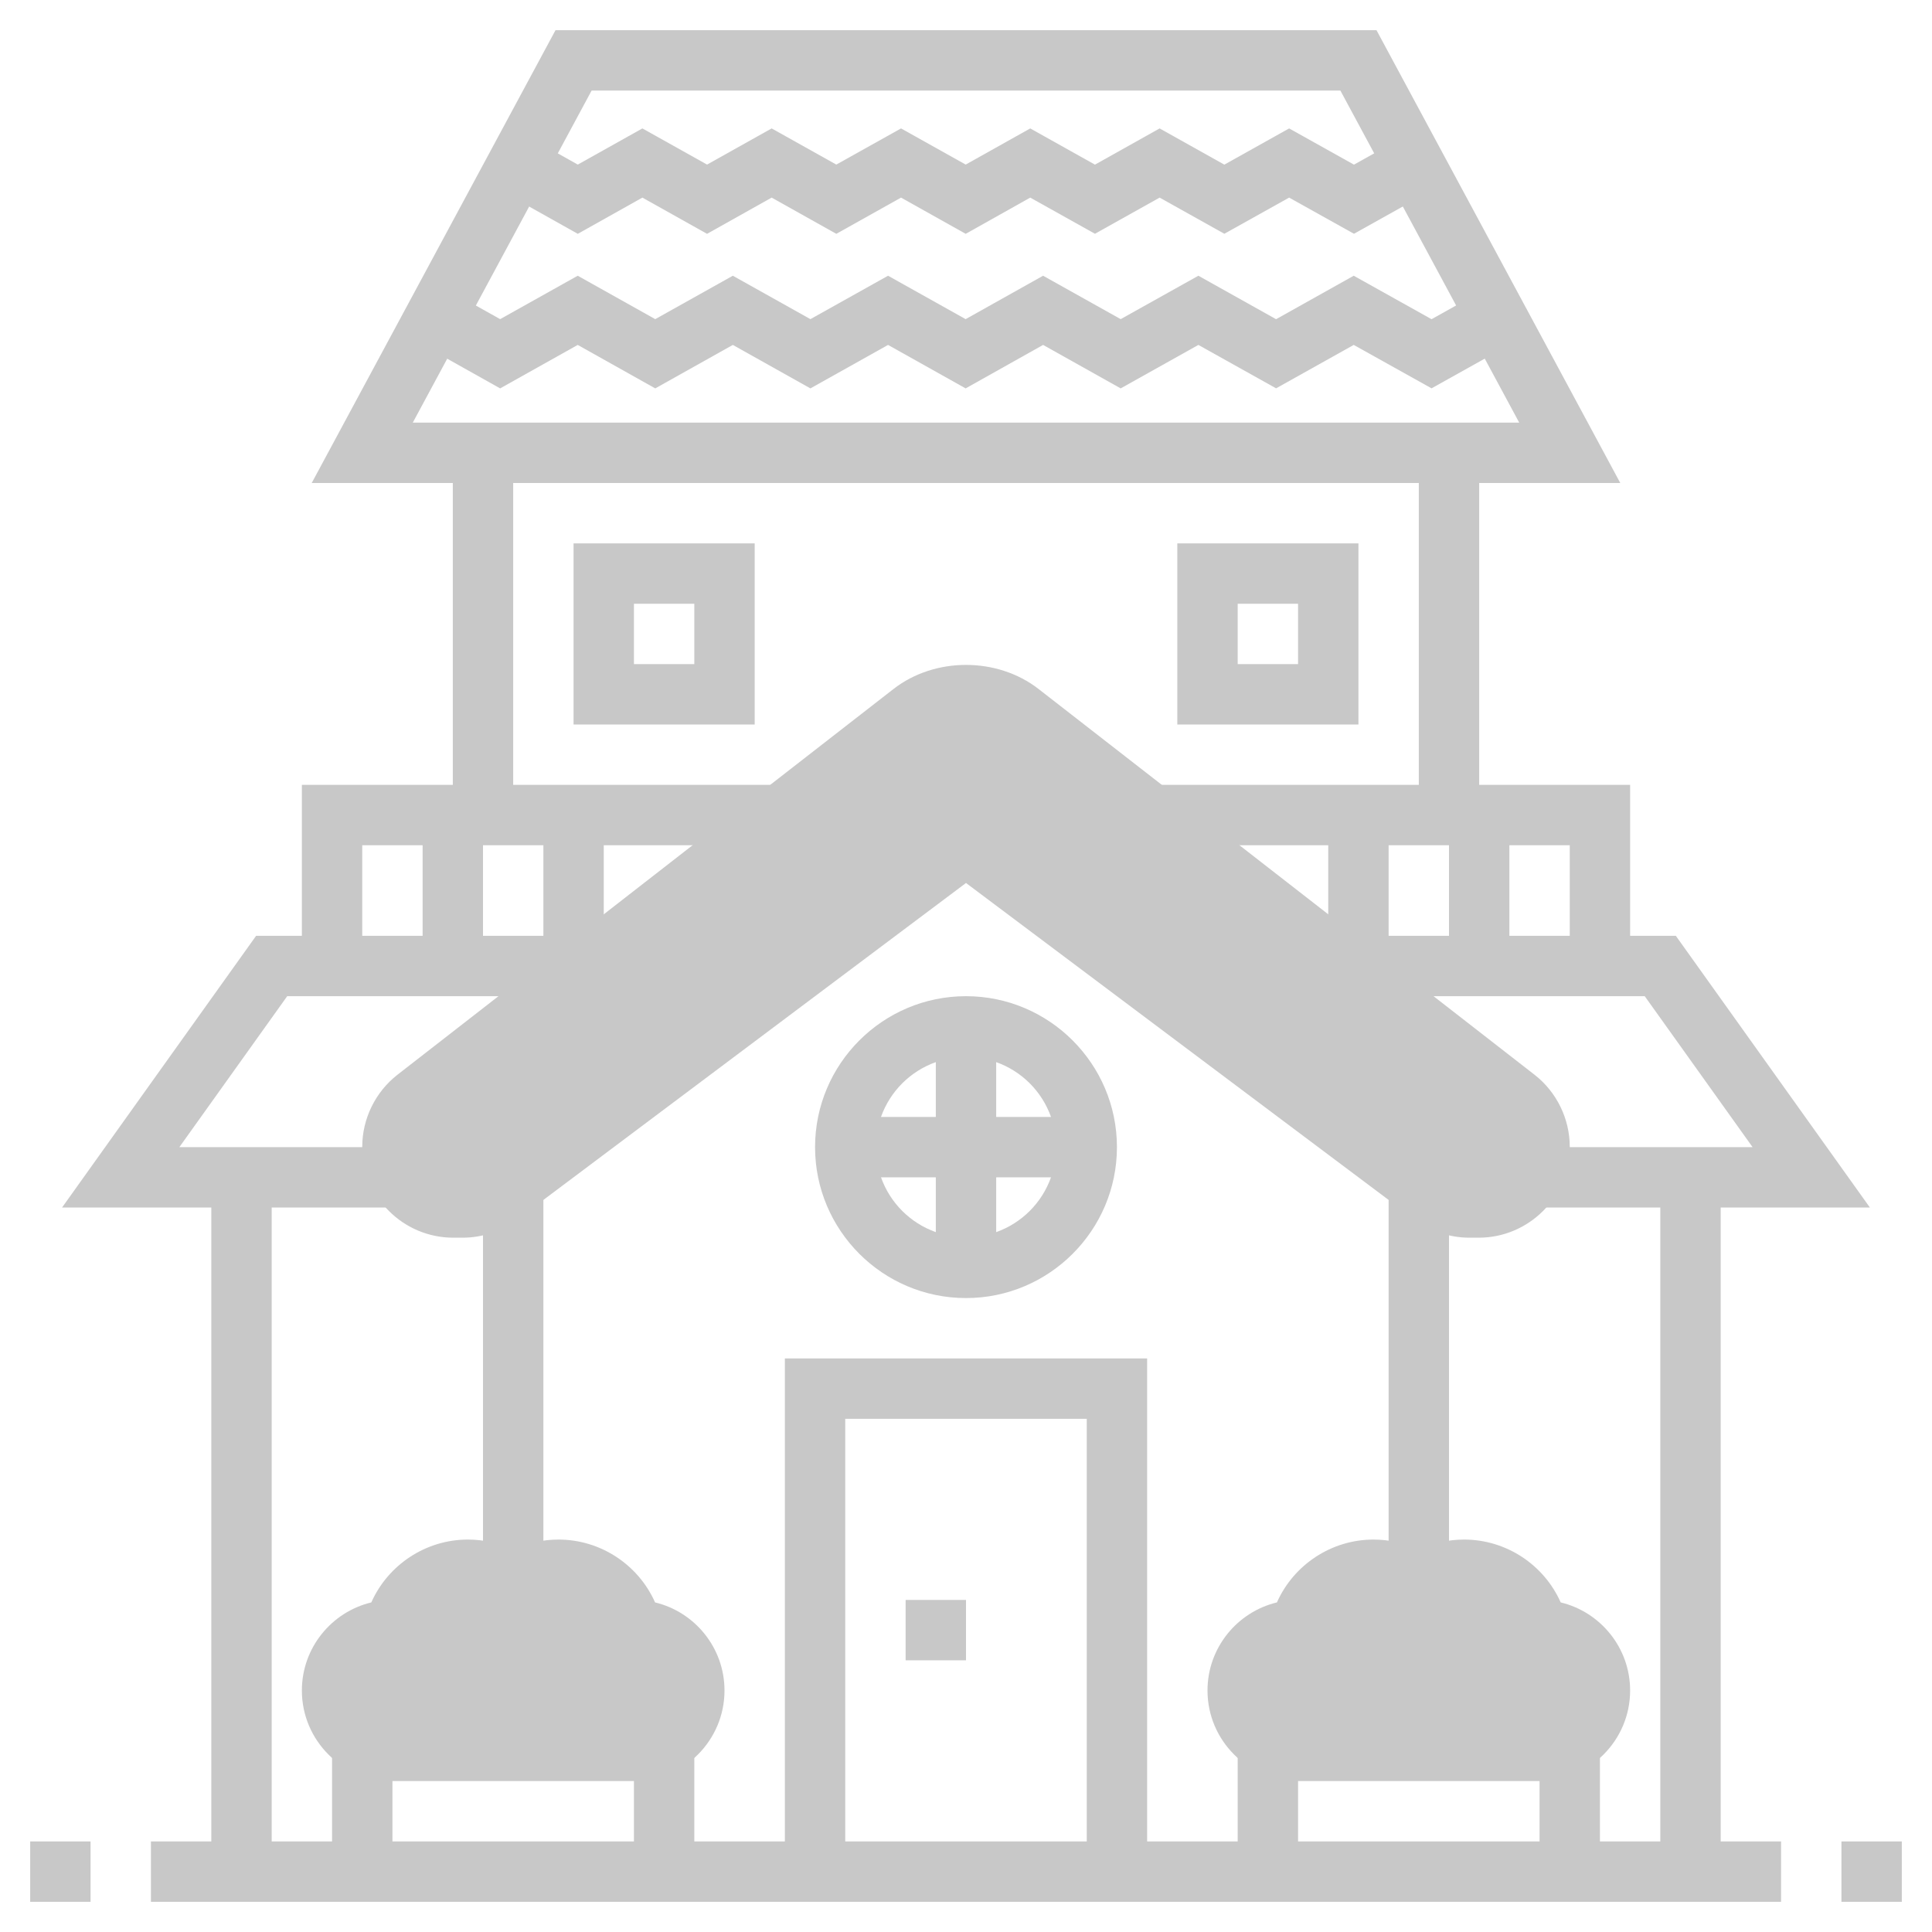 <svg width="32" height="32" viewBox="0 0 32 32" fill="none" xmlns="http://www.w3.org/2000/svg">
<path d="M15.995 3.873L14.924 3.273L13.852 3.873L12.781 3.273L11.711 3.873L10.64 3.273L9.57 3.873L8.256 3.136L8.745 2.264L9.57 2.726L10.64 2.127L11.711 2.726L12.781 2.127L13.852 2.726L14.924 2.127L15.995 2.726L17.064 2.127L18.136 2.727L19.207 2.127L20.279 2.727L21.352 2.127L22.426 2.727L23.256 2.263L23.744 3.136L22.426 3.872L21.352 3.273L20.279 3.872L19.207 3.273L18.136 3.872L17.064 3.273L15.995 3.873Z" fill="#C8C8C8"/>
<path d="M8.284 6.433L6.756 5.576L7.245 4.704L8.284 5.286L9.569 4.567L10.853 5.286L12.138 4.567L13.423 5.286L14.709 4.567L15.994 5.286L17.277 4.567L18.562 5.286L19.849 4.567L21.136 5.287L22.422 4.567L23.711 5.287L24.756 4.703L25.244 5.576L23.711 6.432L22.422 5.713L21.136 6.432L19.849 5.713L18.562 6.433L17.277 5.713L15.994 6.433L14.709 5.713L13.423 6.433L12.138 5.713L10.853 6.433L9.569 5.713L8.284 6.433Z" fill="#C8C8C8"/>
<path d="M28.5 20H30.971L27.757 15.5H27V13H24.5V8H26.837L22.799 0.5H9.201L5.163 8H7.5V13H5V15.5H4.242L1.028 20H3.5V30.5H2.5V31.5H29.5V30.5H28.5V20ZM26 15.5H25V14H26V15.5ZM23 14H24V15.5H23V14ZM9.799 1.5H22.201L25.163 7H6.837L9.799 1.5ZM9 15.5H8V14H9V15.5ZM6 14H7V15.5H6V14ZM4.5 20H6.5V19H2.971L4.757 16.5H9.5V16H10V14H13V13H8.5V8H23.5V13H19V14H22V16H22.5V16.5H27.242L29.028 19H25.5V20H27.5V30.5H26.5V29H25.5V30.5H21.5V29H20.5V30.5H19V22.5H13V30.5H11.5V29H10.5V30.5H6.5V29H5.5V30.5H4.5V20ZM18 30.5H14V23.5H18V30.5Z" fill="#C8C8C8"/>
<path d="M16 21.5C17.378 21.5 18.5 20.378 18.5 19C18.5 17.622 17.378 16.5 16 16.5C14.621 16.5 13.5 17.622 13.5 19C13.5 20.378 14.621 21.5 16 21.5ZM14.592 19.5H15.5V20.408C15.076 20.257 14.743 19.924 14.592 19.5ZM16.5 20.408V19.5H17.408C17.257 19.924 16.924 20.257 16.5 20.408ZM17.408 18.5H16.5V17.592C16.924 17.743 17.257 18.076 17.408 18.5ZM15.5 17.592V18.5H14.592C14.743 18.076 15.076 17.743 15.5 17.592Z" fill="#C8C8C8"/>
<path d="M9 19.5H8V26H9V19.5Z" fill="#C8C8C8"/>
<path d="M24 19.5H23V26H24V19.5Z" fill="#C8C8C8"/>
<path d="M16 26.5H15V27.5H16V26.5Z" fill="#C8C8C8"/>
<path d="M22.5 9H19.5V12H22.5V9ZM21.5 11H20.5V10H21.5V11Z" fill="#C8C8C8"/>
<path d="M9.5 12H12.5V9H9.5V12ZM10.5 10H11.5V11H10.5V10Z" fill="#C8C8C8"/>
<path d="M31.5 30.5H30.5V31.5H31.5V30.5Z" fill="#C8C8C8"/>
<path d="M1.5 30.5H0.5V31.5H1.5V30.5Z" fill="#C8C8C8"/>
<path d="M10.5 29.5H6.5C5.673 29.5 5 28.827 5 28C5 27.294 5.491 26.699 6.15 26.541C6.426 25.921 7.049 25.5 7.75 25.5C8.011 25.5 8.266 25.558 8.5 25.672C8.734 25.558 8.989 25.5 9.25 25.5C9.951 25.5 10.575 25.921 10.85 26.541C11.509 26.699 12 27.294 12 28C12 28.827 11.327 29.5 10.5 29.5Z" fill="#C8C8C8"/>
<path d="M25.5 29.5H21.5C20.673 29.5 20 28.827 20 28C20 27.294 20.491 26.699 21.15 26.541C21.425 25.921 22.049 25.5 22.75 25.5C23.012 25.5 23.266 25.558 23.5 25.672C23.734 25.558 23.988 25.5 24.25 25.5C24.951 25.5 25.575 25.921 25.85 26.541C26.509 26.699 27 27.294 27 28C27 28.827 26.327 29.5 25.5 29.5Z" fill="#C8C8C8"/>
<path d="M24.492 20.5H24.336C24.012 20.5 23.691 20.392 23.431 20.198L16 14.625L8.569 20.198C8.309 20.392 7.989 20.5 7.664 20.5H7.508C6.676 20.5 6 19.823 6 18.992C6 18.53 6.218 18.086 6.582 17.802L14.799 11.412C15.482 10.88 16.518 10.88 17.202 11.412L25.419 17.803C25.782 18.086 26 18.531 26 18.992C26 19.823 25.323 20.5 24.492 20.5Z" fill="#C8C8C8"/>
</svg>

